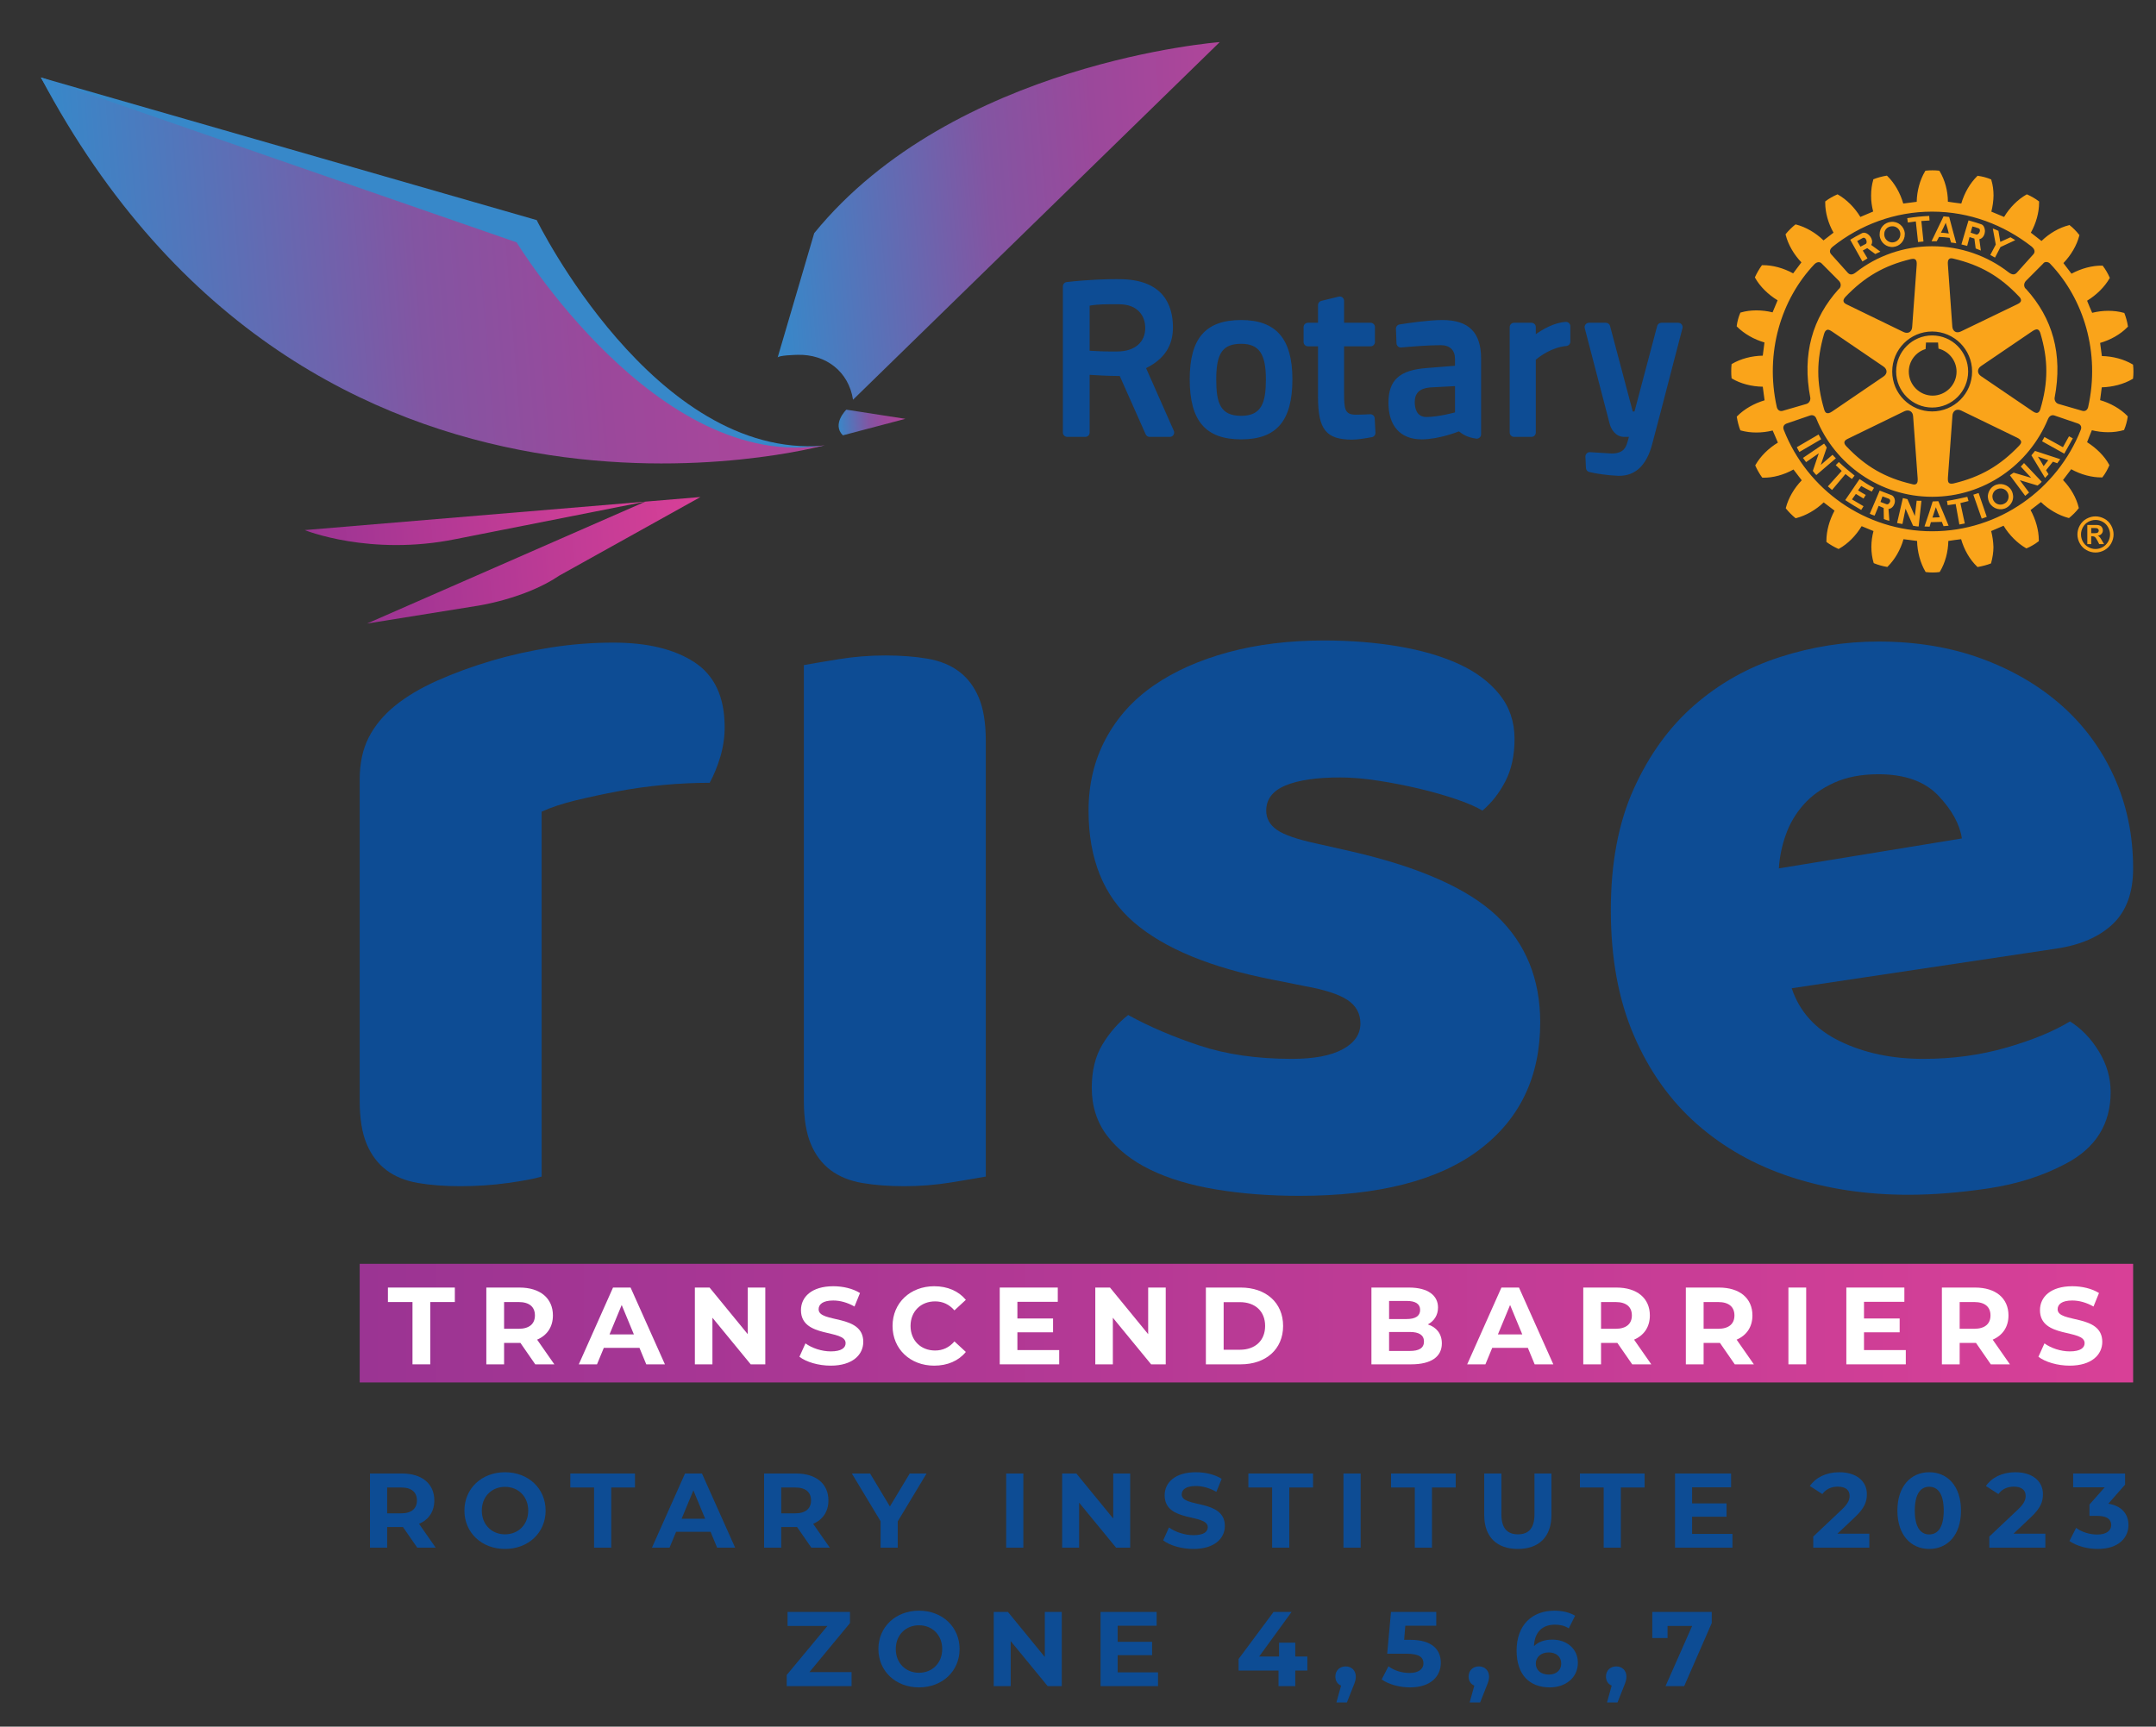 <?xml version="1.0" encoding="iso-8859-1"?>
<!-- Generator: Adobe Illustrator 19.0.0, SVG Export Plug-In . SVG Version: 6.00 Build 0)  -->
<svg version="1.1" id="Layer_1" xmlns="http://www.w3.org/2000/svg" xmlns:xlink="http://www.w3.org/1999/xlink" x="0px" y="0px"
	 viewBox="0 0 580.471 464.977" style="enable-background:new 0 0 580.471 464.977;" xml:space="preserve">
<rect x="0" y="0" width="580.471" height="464.977" fill="#333333" stroke="none"/>
<g>
	<defs>
		<rect id="SVGID_1_" x="-88.606" y="-165.102" width="800" height="800"/>
	</defs>
	<clipPath id="SVGID_2_">
		<use xlink:href="#SVGID_1_"  style="overflow:visible;"/>
	</clipPath>
	<path style="clip-path:url(#SVGID_2_);fill:#0D4C94;" d="M145.83,316.845c-1.923,0.576-4.949,1.153-9.078,1.729
		c-4.132,0.576-8.406,0.864-12.822,0.864c-4.228,0-8.024-0.288-11.383-0.864c-3.363-0.576-6.195-1.729-8.5-3.458
		c-2.305-1.729-4.084-4.079-5.331-7.06c-1.252-2.976-1.873-6.866-1.873-11.67v-86.448c0-4.417,0.815-8.213,2.449-11.382
		c1.63-3.169,3.985-6.002,7.06-8.501c3.071-2.494,6.867-4.754,11.382-6.771c4.512-2.017,9.365-3.791,14.553-5.331
		c5.186-1.536,10.562-2.738,16.136-3.602c5.57-0.865,11.14-1.297,16.714-1.297c9.22,0,16.519,1.778,21.9,5.331
		c5.376,3.557,8.068,9.365,8.068,17.434c0,2.692-0.387,5.331-1.153,7.924c-0.77,2.594-1.729,4.948-2.882,7.06
		c-4.033,0-8.167,0.193-12.39,0.576c-4.228,0.387-8.357,0.964-12.391,1.729c-4.034,0.77-7.83,1.585-11.382,2.449
		c-3.557,0.865-6.583,1.873-9.077,3.026V316.845z"/>
	<path style="clip-path:url(#SVGID_2_);fill:#0D4C94;" d="M265.413,316.845c-2.116,0.382-5.236,0.909-9.365,1.585
		c-4.133,0.671-8.311,1.008-12.535,1.008c-4.228,0-8.023-0.288-11.382-0.864c-3.363-0.576-6.195-1.729-8.501-3.458
		c-2.305-1.729-4.083-4.079-5.331-7.06c-1.252-2.976-1.873-6.866-1.873-11.67V179.105c2.112-0.383,5.233-0.909,9.365-1.585
		c4.129-0.67,8.307-1.008,12.535-1.008c4.223,0,8.019,0.288,11.382,0.864c3.359,0.577,6.196,1.729,8.501,3.459
		c2.306,1.728,4.08,4.083,5.331,7.059c1.247,2.981,1.873,6.871,1.873,11.671V316.845z"/>
	<path style="clip-path:url(#SVGID_2_);fill:#0D4C94;" d="M414.679,275.351c0,14.601-5.475,26.034-16.425,34.291
		c-10.95,8.258-27.087,12.391-48.41,12.391c-8.069,0-15.561-0.577-22.477-1.729c-6.915-1.153-12.823-2.931-17.721-5.331
		c-4.899-2.4-8.744-5.426-11.527-9.077c-2.786-3.647-4.178-7.969-4.178-12.967c0-4.61,0.96-8.501,2.881-11.67
		c1.919-3.17,4.224-5.809,6.917-7.925c5.569,3.075,11.958,5.813,19.162,8.212c7.204,2.405,15.511,3.603,24.926,3.603
		c5.952,0,10.517-0.865,13.687-2.594c3.17-1.729,4.755-4.034,4.755-6.916c0-2.687-1.153-4.799-3.458-6.339
		c-2.305-1.535-6.151-2.782-11.526-3.746l-8.645-1.729c-16.713-3.265-29.154-8.402-37.316-15.416
		c-8.168-7.011-12.247-17.047-12.247-30.113c0-7.105,1.535-13.543,4.61-19.307c3.071-5.763,7.393-10.562,12.967-14.408
		c5.57-3.84,12.247-6.817,20.028-8.933c7.78-2.111,16.375-3.169,25.79-3.169c7.104,0,13.782,0.531,20.027,1.585
		c6.239,1.058,11.67,2.642,16.28,4.754c4.611,2.117,8.258,4.854,10.95,8.213c2.688,3.363,4.035,7.348,4.035,11.958
		c0,4.421-0.82,8.212-2.45,11.382c-1.635,3.17-3.701,5.813-6.195,7.925c-1.54-0.959-3.846-1.967-6.916-3.026
		c-3.075-1.053-6.438-2.017-10.086-2.881c-3.651-0.865-7.348-1.585-11.093-2.161c-3.747-0.577-7.159-0.865-10.23-0.865
		c-6.34,0-11.239,0.72-14.697,2.161c-3.457,1.441-5.186,3.701-5.186,6.772c0,2.116,0.959,3.845,2.881,5.187
		c1.918,1.346,5.57,2.593,10.95,3.746l8.933,2.017c18.442,4.228,31.554,10.04,39.334,17.433
		C410.789,254.077,414.679,263.636,414.679,275.351"/>
	<path style="clip-path:url(#SVGID_2_);fill:#0D4C94;" d="M513.798,321.744c-11.336,0-21.854-1.585-31.552-4.754
		c-9.703-3.17-18.155-7.924-25.358-14.264c-7.205-6.339-12.873-14.308-17.002-23.917c-4.133-9.604-6.195-20.842-6.195-33.715
		c0-12.678,2.062-23.579,6.195-32.705c4.129-9.122,9.555-16.614,16.282-22.477c6.722-5.858,14.407-10.18,23.052-12.967
		c8.645-2.783,17.479-4.179,26.51-4.179c10.18,0,19.451,1.54,27.808,4.611c8.356,3.075,15.56,7.303,21.611,12.679
		c6.052,5.381,10.756,11.815,14.12,19.307c3.359,7.492,5.043,15.66,5.043,24.493c0,6.534-1.828,11.527-5.475,14.985
		c-3.652,3.458-8.744,5.668-15.272,6.628L482.39,266.13c2.111,6.339,6.434,11.094,12.966,14.264
		c6.529,3.17,14.021,4.755,22.477,4.755c7.875,0,15.317-1.009,22.332-3.026c7.01-2.017,12.724-4.368,17.146-7.06
		c3.07,1.922,5.663,4.611,7.78,8.068c2.111,3.458,3.17,7.11,3.17,10.95c0,8.645-4.035,15.084-12.103,19.307
		c-6.151,3.269-13.066,5.475-20.747,6.628C527.725,321.169,520.521,321.744,513.798,321.744 M505.73,208.498
		c-4.61,0-8.599,0.771-11.958,2.306c-3.364,1.539-6.101,3.507-8.213,5.907c-2.116,2.404-3.7,5.092-4.754,8.068
		c-1.058,2.981-1.684,6.007-1.874,9.077l49.276-8.068c-0.577-3.841-2.693-7.681-6.339-11.527
		C518.215,210.421,512.835,208.498,505.73,208.498"/>
</g>
<g>
	<defs>
		<path id="SVGID_3_" d="M221.72,120.022c-45.584,3.733-77.219-60.749-77.219-60.749L11.004,20.862
			C83.851,146.015,221.72,120.022,221.72,120.022"/>
	</defs>
	<clipPath id="SVGID_4_">
		<use xlink:href="#SVGID_3_"  style="overflow:visible;"/>
	</clipPath>
	
		<linearGradient id="SVGID_5_" gradientUnits="userSpaceOnUse" x1="-88.606" y1="634.878" x2="-87.606" y2="634.878" gradientTransform="matrix(542.592 -251.086 -251.086 -542.592 207502.422 322361.531)">
		<stop  offset="0" style="stop-color:#3788C9"/>
		<stop  offset="0.825" style="stop-color:#3788C9"/>
		<stop  offset="1" style="stop-color:#B0459A"/>
	</linearGradient>
	<polygon style="clip-path:url(#SVGID_4_);fill:url(#SVGID_5_);" points="-36.696,42.935 184.555,-59.45 269.42,123.941 
		48.169,226.327 	"/>
</g>
<g>
	<defs>
		<path id="SVGID_6_" d="M222.114,119.886c-45.068,7.698-83.018-54.62-83.018-54.62L11.004,20.862
			C83.824,158.228,222.114,119.886,222.114,119.886"/>
	</defs>
	<clipPath id="SVGID_7_">
		<use xlink:href="#SVGID_6_"  style="overflow:visible;"/>
	</clipPath>
	
		<linearGradient id="SVGID_8_" gradientUnits="userSpaceOnUse" x1="-88.606" y1="634.808" x2="-87.606" y2="634.808" gradientTransform="matrix(201.43 -16.831 -16.831 -201.43 28549.873 126476.016)">
		<stop  offset="0" style="stop-color:#3788C9"/>
		<stop  offset="0.477" style="stop-color:#8355A2"/>
		<stop  offset="0.714" style="stop-color:#9B489B"/>
		<stop  offset="1" style="stop-color:#B0459A"/>
	</linearGradient>
	<polygon style="clip-path:url(#SVGID_7_);fill:url(#SVGID_8_);" points="-0.394,21.814 220.65,3.344 233.512,157.275 
		12.468,175.745 	"/>
</g>
<g>
	<defs>
		<path id="SVGID_9_" d="M219.216,62.786c0,0-9.846,33.496-9.855,33.521c0.186-0.63,4.837-0.74,5.356-0.754
			c7.649-0.21,13.785,4.502,14.948,12.089l98.732-96.304C328.397,11.338,256.736,16.711,219.216,62.786"/>
	</defs>
	<clipPath id="SVGID_10_">
		<use xlink:href="#SVGID_9_"  style="overflow:visible;"/>
	</clipPath>
	
		<linearGradient id="SVGID_11_" gradientUnits="userSpaceOnUse" x1="-88.606" y1="634.905" x2="-87.606" y2="634.905" gradientTransform="matrix(125.261 -10.466 -10.466 -125.261 17950.801 78665.812)">
		<stop  offset="0" style="stop-color:#3788C9"/>
		<stop  offset="0.477" style="stop-color:#8355A2"/>
		<stop  offset="0.714" style="stop-color:#9B489B"/>
		<stop  offset="1" style="stop-color:#B0459A"/>
	</linearGradient>
	<polygon style="clip-path:url(#SVGID_10_);fill:url(#SVGID_11_);" points="201.37,12.006 327.572,1.46 336.388,106.974 
		210.186,117.519 	"/>
</g>
<g>
	<defs>
		<path id="SVGID_12_" d="M82.047,142.749c0,0,17.549,7.136,40.687,2.42l51.028-10.083L82.047,142.749z"/>
	</defs>
	<clipPath id="SVGID_13_">
		<use xlink:href="#SVGID_12_"  style="overflow:visible;"/>
	</clipPath>
	
		<linearGradient id="SVGID_14_" gradientUnits="userSpaceOnUse" x1="-88.606" y1="634.894" x2="-87.606" y2="634.894" gradientTransform="matrix(91.715 -7.664 -7.664 -91.715 13074.416 57696.773)">
		<stop  offset="0" style="stop-color:#9B3493"/>
		<stop  offset="1" style="stop-color:#D84097"/>
	</linearGradient>
	<polygon style="clip-path:url(#SVGID_13_);fill:url(#SVGID_14_);" points="80.819,135.188 173.126,127.475 174.99,149.782 
		82.683,157.495 	"/>
</g>
<g>
	<defs>
		<path id="SVGID_15_" d="M173.762,135.086l-74.937,32.829l29.462-4.738c0,0,13.003-1.846,22.341-8.193l37.96-21.138
			L173.762,135.086z"/>
	</defs>
	<clipPath id="SVGID_16_">
		<use xlink:href="#SVGID_15_"  style="overflow:visible;"/>
	</clipPath>
	
		<linearGradient id="SVGID_17_" gradientUnits="userSpaceOnUse" x1="-88.606" y1="634.898" x2="-87.606" y2="634.898" gradientTransform="matrix(91.967 -7.685 -7.685 -91.967 13125.423 57863.258)">
		<stop  offset="0" style="stop-color:#9B3493"/>
		<stop  offset="1" style="stop-color:#D84097"/>
	</linearGradient>
	<polygon style="clip-path:url(#SVGID_16_);fill:url(#SVGID_17_);" points="95.998,134.082 187.966,126.397 191.415,167.679 
		99.447,175.363 	"/>
</g>
<g>
	<defs>
		<path id="SVGID_18_" d="M226.925,117.233l16.834-4.443l-15.894-2.468C227.865,110.322,223.887,114.198,226.925,117.233"/>
	</defs>
	<clipPath id="SVGID_19_">
		<use xlink:href="#SVGID_18_"  style="overflow:visible;"/>
	</clipPath>
	
		<linearGradient id="SVGID_20_" gradientUnits="userSpaceOnUse" x1="-88.606" y1="634.868" x2="-87.606" y2="634.868" gradientTransform="matrix(18.018 -1.506 -1.506 -18.018 2778.025 11419.854)">
		<stop  offset="0" style="stop-color:#3788C9"/>
		<stop  offset="0.477" style="stop-color:#8355A2"/>
		<stop  offset="0.714" style="stop-color:#9B489B"/>
		<stop  offset="1" style="stop-color:#B0459A"/>
	</linearGradient>
	<polygon style="clip-path:url(#SVGID_19_);fill:url(#SVGID_20_);" points="223.314,110.37 243.621,108.673 244.332,117.185 
		224.025,118.882 	"/>
</g>
<g>
	<defs>
		<rect id="SVGID_21_" x="96.843" y="340.341" width="477.469" height="31.956"/>
	</defs>
	<clipPath id="SVGID_22_">
		<use xlink:href="#SVGID_21_"  style="overflow:visible;"/>
	</clipPath>
	
		<linearGradient id="SVGID_23_" gradientUnits="userSpaceOnUse" x1="-88.606" y1="634.898" x2="-87.606" y2="634.898" gradientTransform="matrix(477.469 0 0 -477.469 42403.453 303500.406)">
		<stop  offset="0" style="stop-color:#9B3493"/>
		<stop  offset="1" style="stop-color:#D84097"/>
	</linearGradient>
	<rect x="96.843" y="340.341" style="clip-path:url(#SVGID_22_);fill:url(#SVGID_23_);" width="477.469" height="31.956"/>
</g>
<polygon style="fill:#FFFFFF;" points="111.057,350.632 104.441,350.632 104.441,346.733 122.459,346.733 122.459,350.632 
	115.843,350.632 115.843,367.409 111.057,367.409 "/>
<path style="fill:#FFFFFF;" d="M144.109,367.409l-3.988-5.76h-0.236h-4.165v5.76h-4.785v-20.676h8.95
	c5.523,0,8.979,2.865,8.979,7.503c0,3.101-1.566,5.375-4.254,6.527l4.638,6.646H144.109z M139.619,350.632h-3.899v7.207h3.899
	c2.924,0,4.401-1.359,4.401-3.603C144.02,351.961,142.543,350.632,139.619,350.632"/>
<path style="fill:#FFFFFF;" d="M172.168,362.978h-9.6l-1.831,4.431h-4.903l9.215-20.677h4.726l9.245,20.677h-5.021L172.168,362.978z
	 M170.661,359.345l-3.278-7.916l-3.279,7.916H170.661z"/>
<polygon style="fill:#FFFFFF;" points="206.046,346.732 206.046,367.409 202.118,367.409 191.809,354.855 191.809,367.409 
	187.083,367.409 187.083,346.732 191.041,346.732 201.32,359.286 201.32,346.732 "/>
<path style="fill:#FFFFFF;" d="M215.232,365.371l1.625-3.604c1.742,1.27,4.341,2.156,6.822,2.156c2.836,0,3.988-0.945,3.988-2.215
	c0-3.869-12.021-1.211-12.021-8.891c0-3.515,2.835-6.439,8.713-6.439c2.599,0,5.258,0.62,7.178,1.832l-1.477,3.633
	c-1.92-1.093-3.899-1.625-5.73-1.625c-2.836,0-3.929,1.063-3.929,2.363c0,3.81,12.022,1.182,12.022,8.773
	c0,3.456-2.865,6.409-8.773,6.409C220.371,367.763,217.063,366.789,215.232,365.371"/>
<path style="fill:#FFFFFF;" d="M240.308,357.071c0-6.232,4.785-10.693,11.224-10.693c3.574,0,6.558,1.3,8.507,3.663l-3.072,2.836
	c-1.388-1.596-3.131-2.422-5.198-2.422c-3.87,0-6.617,2.717-6.617,6.616c0,3.899,2.747,6.616,6.617,6.616
	c2.067,0,3.81-0.827,5.198-2.451l3.072,2.835c-1.949,2.393-4.933,3.692-8.537,3.692
	C245.093,367.763,240.308,363.303,240.308,357.071"/>
<polygon style="fill:#FFFFFF;" points="285.174,363.569 285.174,367.409 269.165,367.409 269.165,346.732 284.79,346.732 
	284.79,350.573 273.92,350.573 273.92,355.062 283.52,355.062 283.52,358.784 273.92,358.784 273.92,363.569 "/>
<polygon style="fill:#FFFFFF;" points="313.855,346.732 313.855,367.409 309.927,367.409 299.618,354.855 299.618,367.409 
	294.892,367.409 294.892,346.732 298.85,346.732 309.129,359.286 309.129,346.732 "/>
<path style="fill:#FFFFFF;" d="M324.665,346.732h9.393c6.764,0,11.401,4.076,11.401,10.338c0,6.262-4.637,10.338-11.401,10.338
	h-9.393V346.732z M333.821,363.48c4.106,0,6.794-2.452,6.794-6.41c0-3.958-2.688-6.409-6.794-6.409h-4.371v12.819H333.821z"/>
<path style="fill:#FFFFFF;" d="M388.197,361.767c0,3.574-2.835,5.642-8.27,5.642h-10.692v-20.677h10.102
	c5.168,0,7.827,2.157,7.827,5.376c0,2.068-1.063,3.663-2.747,4.549C386.721,357.395,388.197,359.168,388.197,361.767
	 M373.99,350.336v4.874h4.755c2.334,0,3.604-0.827,3.604-2.452s-1.27-2.422-3.604-2.422H373.99z M383.383,361.265
	c0-1.743-1.329-2.57-3.81-2.57h-5.583v5.11h5.583C382.054,363.805,383.383,363.037,383.383,361.265"/>
<path style="fill:#FFFFFF;" d="M411.354,362.978h-9.599l-1.831,4.431h-4.903l9.215-20.677h4.726l9.245,20.677h-5.021
	L411.354,362.978z M409.848,359.345l-3.278-7.916l-3.279,7.916H409.848z"/>
<path style="fill:#FFFFFF;" d="M439.445,367.409l-3.988-5.76h-0.236h-4.165v5.76h-4.785v-20.676h8.95
	c5.523,0,8.979,2.865,8.979,7.503c0,3.101-1.566,5.375-4.254,6.527l4.638,6.646H439.445z M434.955,350.632h-3.899v7.207h3.899
	c2.924,0,4.401-1.359,4.401-3.603C439.356,351.961,437.879,350.632,434.955,350.632"/>
<path style="fill:#FFFFFF;" d="M467.061,367.409l-3.988-5.76h-0.236h-4.165v5.76h-4.785v-20.676h8.95
	c5.523,0,8.979,2.865,8.979,7.503c0,3.101-1.566,5.375-4.254,6.527l4.638,6.646H467.061z M462.571,350.632h-3.899v7.207h3.899
	c2.924,0,4.401-1.359,4.401-3.603C466.972,351.961,465.495,350.632,462.571,350.632"/>
<rect x="481.503" y="346.732" style="fill:#FFFFFF;" width="4.785" height="20.677"/>
<polygon style="fill:#FFFFFF;" points="513.108,363.569 513.108,367.409 497.099,367.409 497.099,346.732 512.724,346.732 
	512.724,350.573 501.854,350.573 501.854,355.062 511.454,355.062 511.454,358.784 501.854,358.784 501.854,363.569 "/>
<path style="fill:#FFFFFF;" d="M535.999,367.409l-3.988-5.76h-0.236h-4.165v5.76h-4.785v-20.676h8.95
	c5.523,0,8.979,2.865,8.979,7.503c0,3.101-1.566,5.375-4.254,6.527l4.638,6.646H535.999z M531.509,350.632h-3.899v7.207h3.899
	c2.924,0,4.401-1.359,4.401-3.603C535.91,351.961,534.433,350.632,531.509,350.632"/>
<path style="fill:#FFFFFF;" d="M548.816,365.371l1.625-3.604c1.742,1.27,4.341,2.156,6.822,2.156c2.836,0,3.988-0.945,3.988-2.215
	c0-3.869-12.021-1.211-12.021-8.891c0-3.515,2.835-6.439,8.713-6.439c2.599,0,5.258,0.62,7.178,1.832l-1.477,3.633
	c-1.92-1.093-3.899-1.625-5.73-1.625c-2.836,0-3.929,1.063-3.929,2.363c0,3.81,12.022,1.182,12.022,8.773
	c0,3.456-2.865,6.409-8.773,6.409C553.955,367.763,550.647,366.789,548.816,365.371"/>
<path style="fill:#0D4C94;" d="M370.118,112.659l0.2,3.862c0.03,0.576-0.376,1.094-0.946,1.203
	c-1.632,0.301-3.878,0.668-5.283,0.668c-7.08,0-9.236-2.71-9.236-11.579v-13.55h-2.714c-0.646,0-1.17-0.524-1.17-1.17v-4.008
	c0-0.646,0.524-1.163,1.17-1.163h2.714v-4.765c0-0.541,0.365-1.011,0.886-1.136l4.69-1.143c0.347-0.082,0.712-0.006,0.994,0.214
	c0.282,0.225,0.452,0.559,0.452,0.919v5.911h7.143c0.648,0,1.165,0.517,1.165,1.163v4.008c0,0.646-0.517,1.17-1.165,1.17h-7.143
	v12.563c0,4.346,0.152,5.852,3.201,5.852c1.123,0,2.88-0.08,3.826-0.125C369.531,111.538,370.091,112.011,370.118,112.659
	 M347.961,102.133c0,11.193-4.254,16.187-13.791,16.187c-9.583,0-13.858-4.994-13.858-16.187c0-11.031,4.275-15.95,13.858-15.95
	C343.577,86.183,347.961,91.247,347.961,102.133 M340.822,102.133c0-6.874-1.868-9.546-6.652-9.546
	c-4.958,0-6.715,2.496-6.715,9.546c0,6.39,1.068,9.847,6.715,9.847C339.729,111.98,340.822,108.37,340.822,102.133 M452.772,87.374
	c-0.216-0.286-0.557-0.452-0.922-0.452h-4.553c-0.529,0-0.987,0.355-1.128,0.865l-6.106,23.026h-0.469l-6.111-23.026
	c-0.136-0.51-0.599-0.865-1.129-0.865h-4.547c-0.364,0-0.705,0.166-0.928,0.452c-0.219,0.288-0.296,0.658-0.206,1.003l6.725,25.821
	c0.335,1.282,1.519,3.451,3.863,3.451h1.303c-0.111,0.431-0.233,0.893-0.362,1.29l-0.061,0.195c-0.364,1.19-0.912,2.991-4.235,2.991
	l-5.819-0.357c-0.328-0.026-0.65,0.093-0.879,0.328c-0.241,0.236-0.374,0.556-0.356,0.887l0.143,3.048
	c0.023,0.513,0.383,0.949,0.889,1.075c1.715,0.425,4.987,0.92,7.679,1.023c0.13,0.008,0.247,0.008,0.37,0.008
	c4.39,0,7.366-2.841,8.867-8.43c1.745-6.546,3.925-14.969,5.516-21.119c0.721-2.768,1.34-5.155,1.788-6.853l0.875-3.35
	C453.072,88.032,452.989,87.662,452.772,87.374 M316.033,116.011c0.157,0.36,0.122,0.774-0.088,1.108
	c-0.219,0.333-0.583,0.53-0.981,0.53h-5.447c-0.46,0-0.883-0.273-1.064-0.695l-6.975-15.695c-3.47-0.024-6.482-0.209-8.108-0.324
	v15.548c0,0.646-0.518,1.166-1.164,1.166h-4.87c-0.648,0-1.171-0.52-1.171-1.166V77.111c0-0.595,0.447-1.093,1.04-1.159
	c6.249-0.706,11.248-0.779,13.103-0.779c0.64,0,0.982,0.004,0.982,0.004c11.987,0,14.507,7.081,14.507,13.012
	c0,4.955-2.367,8.535-7.232,10.948L316.033,116.011z M301.265,81.935h-2.567c-2.867,0-4.501,0.214-5.328,0.381v12.138
	c1.37,0.096,4.006,0.236,7.555,0.197c4.577-0.047,7.416-2.478,7.416-6.335C308.341,85.231,306.484,81.935,301.265,81.935
	 M398.763,96.586v20.376c0,0.339-0.148,0.661-0.399,0.88c-0.26,0.223-0.6,0.323-0.929,0.276c-2.385-0.335-3.519-1.081-4.648-1.947
	c-0.047,0.019-5.323,2.149-10.036,2.149c-5.676,0-8.931-3.582-8.931-9.843c0-6.114,2.979-8.82,10.289-9.365l7.632-0.614v-1.852
	c0-2.344-1.392-3.693-3.819-3.693c-3.343,0-8.114,0.393-10.659,0.62c-0.317,0.034-0.64-0.068-0.881-0.281
	c-0.235-0.205-0.382-0.512-0.394-0.827l-0.152-3.897c-0.024-0.593,0.399-1.109,0.981-1.197c2.274-0.363,7.938-1.188,11.475-1.188
	C395.437,86.183,398.763,89.491,398.763,96.586 M384.966,104.34c-2.755,0.26-4.065,1.519-4.065,3.946c0,1.491,0.411,4.01,3.143,4.01
	c3.243,0,7.651-1.225,7.697-1.238v-7.078L384.966,104.34z M421.548,86.688c-3.101,0.185-6.154,1.957-8.056,3.307v-1.91
	c0-0.646-0.523-1.163-1.169-1.163h-4.687c-0.646,0-1.17,0.517-1.17,1.163v28.398c0,0.646,0.524,1.166,1.17,1.166h4.687
	c0.646,0,1.169-0.52,1.169-1.166V96.855c1.059-0.881,4.332-3.338,8.233-3.682c0.6-0.052,1.064-0.556,1.064-1.162V87.85
	c0-0.323-0.129-0.627-0.37-0.845C422.189,86.779,421.867,86.659,421.548,86.688"/>
<path style="fill:#FAA41A;" d="M496.863,127.663l-3.611,4.285l-1.125-0.976l3.734-4.16c-0.591-0.548-1.043-1.041-1.616-1.551
	l0.831-0.834c1.422,1.344,2.674,2.385,4.243,3.649l-0.72,0.919C498.028,128.547,497.439,128.117,496.863,127.663 M489.625,117.006
	l-5.858,3.421c0.21,0.41,0.436,0.891,0.693,1.287l5.87-3.43C490.044,117.767,489.882,117.49,489.625,117.006 M493.384,122.469
	l-3.173,2.742l1.618-4.7c-0.287-0.403-0.419-0.684-0.719-1.054l-5.688,3.859c0.255,0.382,0.566,0.735,0.836,1.13l3.42-2.37
	l-1.604,4.736c0.278,0.313,0.558,0.792,0.95,1.111l5.262-4.513C493.995,123.099,493.643,122.821,493.384,122.469 M501.105,130.874
	c0.924,0.502,1.827,1.027,2.838,1.506l0.607-1.004c-1.4-0.722-2.713-1.549-3.89-2.366l-3.862,5.667
	c1.465,0.97,2.803,1.779,4.307,2.647l0.623-1l-3.114-1.835l1.051-1.478l2.063,1.24l0.601-0.964
	c-0.663-0.364-1.353-0.784-2.076-1.226L501.105,130.874z M520.201,109.749c-5.335,0-9.693-4.378-9.693-9.701
	c0-5.362,4.358-9.717,9.693-9.717c5.371,0,9.69,4.355,9.69,9.717C529.891,105.395,525.55,109.749,520.201,109.749 M520.322,106.541
	c3.54,0,6.451-2.909,6.451-6.453c0-2.943-2.047-5.504-4.866-6.208c-0.035-0.289-0.113-1.635-0.113-1.635h-3.254
	c0,0-0.075,1.462-0.101,1.752c-2.702,0.82-4.523,3.283-4.523,6.091C513.916,103.632,516.824,106.541,520.322,106.541 M506.07,63.408
	v-0.319c-0.035-1.755,1.31-3.201,3.079-3.342c1.869-0.182,3.528,1.192,3.686,3.07v0.272c0,1.753-1.324,3.252-3.122,3.417
	C507.897,66.666,506.229,65.298,506.07,63.408 M507.313,63.287c0.091,1.208,1.162,2.089,2.324,1.99
	c1.147-0.118,2.003-1.034,2.003-2.188c0.041-0.057,0-0.123,0-0.199c-0.1-1.214-1.144-2.065-2.354-1.951
	c-1.151,0.085-2.016,0.996-1.973,2.15V63.287z M521.435,64.966c-0.57-0.006-0.833-0.006-1.391-0.006l1.691-3.508l1.534-3.187
	l1.521,0.157l0.8,3.03l1.104,4.072c-0.511-0.096-0.909-0.173-1.392-0.201l-0.394-1.276c-1.005-0.156-1.913-0.204-2.844-0.245
	L521.435,64.966z M522.564,62.656c0.74,0.035,1.427,0.117,2.121,0.216l-0.365-1.42l-0.458-1.462l-0.687,1.462L522.564,62.656z
	 M515.806,59.628l0.6,5.555l1.458-0.153l-0.571-5.513l2.206-0.136l-0.083-1.238c-2.464,0.142-3.479,0.241-5.917,0.605l0.163,1.176
	L515.806,59.628z M516.037,134.823l-0.495,4.145l-1.992-4.547c-0.467-0.091-0.758-0.211-1.228-0.286l-1.563,6.704
	c0.483,0.13,0.947,0.181,1.445,0.268l0.838-4.118l2.018,4.588c0.458,0.069,0.977,0.213,1.51,0.2l0.748-6.925
	C516.926,134.83,516.46,134.893,516.037,134.823 M555.415,120.427l-4.98-2.743l-0.637,1.148l5.976,3.335l2.303-4.127l-1.027-0.55
	L555.415,120.427z M547.906,121.43l6.781,2.227c-0.159,0.201-0.285,0.394-0.429,0.596c-0.118,0.153-0.259,0.307-0.353,0.506
	l-1.187-0.428l-1.851,2.312l0.676,1.06c-0.276,0.314-0.588,0.655-0.94,1.003l-2.685-4.453l-0.993-1.64L547.906,121.43z
	 M548.677,122.983l0.804,1.27l0.735,1.281l0.992-1.281l0.259-0.318L548.677,122.983z M541.553,132.045
	c0.289,0.508,0.43,1.096,0.454,1.696c0,0.469-0.1,0.949-0.294,1.386c-0.318,0.631-0.786,1.197-1.44,1.574
	c-1.592,0.93-3.652,0.375-4.618-1.263c-0.034-0.094-0.077-0.197-0.141-0.311c-0.194-0.437-0.288-0.917-0.329-1.386
	c0.041-1.206,0.628-2.319,1.71-2.945C538.512,129.88,540.599,130.427,541.553,132.045 M540.784,133.741
	c0-0.408-0.104-0.772-0.298-1.125c-0.565-1.052-1.905-1.391-2.949-0.792c-0.736,0.396-1.113,1.145-1.113,1.917
	c0.024,0.353,0.109,0.748,0.318,1.082c0.059,0.104,0.129,0.213,0.235,0.327c0.655,0.783,1.811,0.965,2.7,0.448
	c0.244-0.12,0.439-0.279,0.596-0.448C540.599,134.755,540.784,134.226,540.784,133.741 M544.057,125.64l2.821,3.041l-4.735-1.397
	c-0.394,0.3-0.658,0.404-1.006,0.708l4.12,5.538c0.351-0.273,0.716-0.607,1.045-0.887l-2.5-3.332l4.781,1.44
	c0.329-0.285,0.798-0.607,1.121-1.012l-4.77-5.043C544.68,124.972,544.386,125.335,544.057,125.64 M574.394,100.088
	c0,0.631-0.029,1.266-0.1,1.771l-0.018,0.137l-0.146,0.075c-2.302,1.37-5.277,2.15-8.26,2.233c-0.072,0.377-0.396,3.073-0.451,3.452
	c2.782,0.802,5.479,2.322,7.359,4.265l0.076,0.121v0.123c-0.146,1.061-0.522,2.484-0.94,3.408l-0.047,0.146l-0.135,0.022
	c-2.609,0.75-5.682,0.722-8.526,0.019c-0.135,0.352-1.186,2.857-1.292,3.221c2.491,1.575,4.695,3.74,5.934,6.051l0.065,0.129
	l-0.041,0.135c-0.388,0.92-1.117,2.251-1.769,3.05l-0.069,0.12h-0.164c-2.664,0.031-5.637-0.759-8.232-2.205
	c-0.237,0.31-1.97,2.6-2.205,2.909c2.045,2.106,3.596,4.777,4.224,7.411l0.042,0.136l-0.077,0.096
	c-0.593,0.806-1.686,1.874-2.478,2.515l-0.094,0.08l-0.195-0.038c-2.562-0.683-5.269-2.232-7.374-4.267
	c-0.312,0.235-2.461,1.914-2.78,2.152c1.375,2.519,2.211,5.417,2.211,8.037v0.364l-0.16,0.09c-0.792,0.639-2.109,1.401-3.05,1.786
	l-0.094,0.039l-0.155-0.051c-2.307-1.343-4.516-3.533-6.026-6.043c-0.364,0.16-2.979,1.279-3.336,1.436
	c0.357,1.399,0.568,2.862,0.61,4.307c0,1.461-0.253,2.921-0.61,4.24l-0.019,0.131l-0.141,0.076c-0.874,0.364-2.35,0.73-3.379,0.909
	l-0.158,0.022l-0.088-0.11c-1.986-1.889-3.507-4.576-4.306-7.383c-0.354,0.027-3.063,0.394-3.445,0.473
	c-0.047,2.944-0.855,5.929-2.256,8.242l-0.075,0.122l-0.16,0.021c-0.94,0.142-2.447,0.142-3.473,0l-0.126-0.021l-0.091-0.122
	c-1.356-2.313-2.168-5.298-2.233-8.242c-0.404-0.04-3.258-0.446-3.655-0.473c-0.78,2.79-2.315,5.462-4.248,7.373l-0.103,0.098
	l-0.16-0.023c-1.059-0.156-2.45-0.564-3.384-0.951l-0.112-0.054l-0.047-0.119c-0.395-1.315-0.598-2.79-0.598-4.251
	c0-1.432,0.203-2.866,0.567-4.265c-0.364-0.157-2.832-1.157-3.189-1.317c-1.526,2.553-3.731,4.771-6.058,6.065l-0.123,0.069
	l-0.148-0.04c-0.964-0.43-2.233-1.159-3.054-1.774l-0.1-0.1v-0.278c0-2.651,0.806-5.57,2.19-8.123
	c-0.306-0.238-2.609-1.987-2.925-2.224c-2.109,2.033-4.796,3.565-7.392,4.231l-0.133,0.041l-0.143-0.093
	c-0.793-0.64-1.814-1.671-2.456-2.481l-0.086-0.141l0.038-0.136c0.69-2.618,2.244-5.29,4.266-7.366
	c-0.233-0.314-1.975-2.572-2.221-2.911c-2.568,1.439-5.569,2.271-8.232,2.203h-0.142l-0.092-0.091
	c-0.623-0.824-1.368-2.14-1.769-3.073l-0.06-0.139l0.06-0.124c1.341-2.347,3.532-4.514,6.033-6.014
	c-0.161-0.385-1.228-2.907-1.408-3.262c-2.844,0.708-5.935,0.728-8.537,0l-0.126-0.04l-0.076-0.117
	c-0.351-0.877-0.738-2.354-0.896-3.392l-0.03-0.163l0.094-0.122c1.892-1.929,4.553-3.455,7.398-4.298
	c-0.031-0.398-0.449-3.266-0.491-3.662c-2.97-0.04-5.956-0.807-8.279-2.188l-0.117-0.076l-0.01-0.16
	c-0.065-0.482-0.084-1.112-0.084-1.75c0-0.624,0.019-1.235,0.084-1.756l0.01-0.16l0.117-0.064c2.323-1.369,5.309-2.162,8.279-2.206
	c0.062-0.392,0.415-3.18,0.46-3.556c-2.814-0.807-5.5-2.347-7.408-4.269l-0.079-0.094l0.026-0.15
	c0.124-1.071,0.528-2.504,0.926-3.394l0.044-0.129l0.139-0.039c2.57-0.758,5.676-0.736,8.532-0.036
	c0.159-0.347,1.2-2.861,1.357-3.239c-2.52-1.525-4.734-3.695-6.05-6.038l-0.066-0.149l0.066-0.14
	c0.414-0.94,1.157-2.215,1.742-3.014l0.095-0.12h0.161c2.695-0.038,5.667,0.785,8.232,2.206c0.239-0.287,1.988-2.653,2.226-2.967
	c-2.034-2.121-3.573-4.777-4.239-7.41l-0.029-0.113l0.056-0.116c0.652-0.817,1.731-1.876,2.52-2.499l0.127-0.079l0.119,0.024
	c2.648,0.678,5.319,2.253,7.399,4.276c0.302-0.241,2.385-1.846,2.694-2.08c-1.432-2.508-2.233-5.429-2.233-8.027v-0.39l0.132-0.092
	c0.78-0.61,2.101-1.368,3.044-1.751l0.1-0.063l0.157,0.068c2.319,1.313,4.502,3.508,6.027,6.021
	c0.366-0.137,3.073-1.313,3.445-1.461c-0.354-1.401-0.575-2.853-0.553-4.291c0-1.495,0.181-2.919,0.576-4.232l0.019-0.163
	l0.14-0.037c0.874-0.366,2.331-0.758,3.355-0.915l0.164-0.021l0.119,0.103c1.932,1.879,3.472,4.569,4.284,7.406
	c0.396-0.041,3.242-0.399,3.622-0.468c0.062-2.921,0.861-5.905,2.257-8.223l0.06-0.122l0.145-0.04c1.02-0.12,2.521-0.12,3.508,0
	l0.131,0.04l0.082,0.122c1.403,2.318,2.215,5.302,2.215,8.197c0.428,0.095,3.207,0.453,3.604,0.494
	c0.831-2.837,2.359-5.507,4.304-7.393l0.088-0.095l0.129,0.04c1.059,0.117,2.493,0.509,3.414,0.912l0.113,0.045l0.046,0.16
	c0.396,1.3,0.589,2.718,0.589,4.19c-0.025,1.453-0.237,2.916-0.589,4.32c0.352,0.144,3.055,1.275,3.431,1.432
	c1.498-2.513,3.655-4.692,5.999-6.021l0.135-0.068l0.141,0.063c0.929,0.394,2.229,1.141,3.028,1.769l0.119,0.074v0.364
	c0,2.663-0.826,5.573-2.218,8.053c0.299,0.234,2.532,1.98,2.867,2.237c2.104-2.043,4.777-3.606,7.411-4.253l0.118-0.065l0.116,0.123
	c0.793,0.589,1.862,1.701,2.468,2.498l0.111,0.118l-0.047,0.135c-0.67,2.634-2.256,5.307-4.277,7.398
	c0.235,0.322,1.915,2.535,2.174,2.855c2.62-1.409,5.582-2.216,8.267-2.168h0.123l0.088,0.119c0.653,0.834,1.399,2.126,1.763,3.013
	l0.088,0.171l-0.088,0.129c-1.334,2.325-3.525,4.478-6.04,6.013c0.153,0.381,1.175,2.905,1.37,3.258c2.819-0.71,5.922-0.726,8.489,0
	l0.153,0.031l0.059,0.147c0.358,0.894,0.775,2.343,0.912,3.41l0.022,0.131l-0.106,0.105c-1.886,1.954-4.571,3.483-7.394,4.281
	c0.055,0.389,0.408,3.144,0.474,3.536c2.972,0.063,5.935,0.858,8.237,2.222l0.146,0.087l0.018,0.139
	C574.365,98.829,574.394,99.438,574.394,100.088 M493.033,68.495l4.448,4.955c0.621,0.668,1.306,0.586,2.205-0.117
	c5.62-4.409,12.831-7.017,20.515-7.017c7.693,0,14.909,2.598,20.583,7.017c0.888,0.655,1.553,0.785,2.204,0.117l4.451-4.955
	c0.504-0.548,0.504-1.303-0.462-2.111c-7.46-5.809-16.669-9.394-26.793-9.394c-10.064,0-19.405,3.585-26.732,9.42
	C492.492,67.192,492.535,67.947,493.033,68.495 M493.334,89.332c-0.49-0.317-1.012-0.679-1.439-0.49
	c-0.348,0.105-0.603,0.47-0.785,1.062c-2.086,7.158-2.086,13.226,0,20.29c0.141,0.46,0.3,0.918,0.719,1.034
	c0.342,0.143,0.847,0,1.505-0.454l13.77-9.38c0.511-0.344,0.823-0.833,0.823-1.324c0-0.533-0.312-1.002-0.823-1.361L493.334,89.332z
	 M496.347,81.124c0.063,0.502,0.635,0.758,1.134,0.992l15.005,7.29c0.597,0.285,1.152,0.285,1.605,0.049
	c0.423-0.276,0.696-0.756,0.734-1.394l1.212-16.647c0.066-0.804-0.047-1.275-0.336-1.522c-0.318-0.273-0.788-0.196-1.239-0.113
	c-7.192,1.729-12.433,4.769-17.599,10.156C496.445,80.407,496.252,80.803,496.347,81.124 M496.565,119.187
	c0,0.285,0.193,0.64,0.556,1.018c5.168,5.435,10.4,8.46,17.586,10.146c0.46,0.14,0.911,0.209,1.23-0.041
	c0.325-0.242,0.417-0.742,0.363-1.528c0-0.025-1.222-16.681-1.222-16.681c-0.052-0.632-0.291-1.114-0.733-1.368
	c-0.448-0.263-1.007-0.263-1.606,0.01l-14.989,7.297c-0.523,0.244-1.09,0.518-1.168,1.009
	C496.582,119.081,496.565,119.144,496.565,119.187 M520.201,110.798c5.935,0,10.759-4.817,10.759-10.75
	c0-5.933-4.824-10.756-10.759-10.778c-5.931,0-10.751,4.845-10.751,10.778C509.45,105.981,514.27,110.798,520.201,110.798
	 M524.749,130.068c0.254,0.199,0.672,0.258,1.312,0.098c7.169-1.72,12.426-4.758,17.55-10.134c0.305-0.354,0.64-0.719,0.54-1.123
	c-0.094-0.387-0.423-0.738-1.122-1.068L528,110.548c-0.57-0.269-1.124-0.269-1.582-0.029c-0.441,0.279-0.711,0.752-0.752,1.411
	l-1.215,16.636C524.439,129.111,524.375,129.733,524.749,130.068 M547.16,110.677c0.446,0.29,0.963,0.641,1.433,0.478
	c0.319-0.097,0.594-0.447,0.77-1.077c2.104-7.132,2.104-13.223,0-20.27c-0.129-0.442-0.335-0.899-0.705-1.064
	c-0.375-0.135-0.846,0.02-1.52,0.477l-13.781,9.37c-0.533,0.358-0.805,0.847-0.805,1.353c0,0.502,0.272,0.991,0.805,1.344
	L547.16,110.677z M544.122,80.858c0.017-0.285-0.157-0.645-0.557-1.038c-5.119-5.415-10.377-8.444-17.588-10.159
	c-0.405-0.105-0.874-0.201-1.187,0.075c-0.323,0.259-0.415,0.758-0.351,1.506l1.189,16.683c0.038,0.632,0.323,1.133,0.744,1.387
	c0.463,0.262,1.017,0.214,1.591-0.063l15.025-7.251c0.482-0.234,1.03-0.489,1.134-1.002
	C544.122,80.963,544.139,80.922,544.122,80.858 M479.97,110.632l6.394-1.857c0.599-0.176,1.093-0.805,1.046-1.586
	c-2.296-11.911,0.621-21.566,7.602-29.306c0.706-0.502,0.781-1.537,0.107-2.243l-4.649-4.673c-0.451-0.517-1.272-0.517-1.977,0.202
	c-8.91,9.377-13.409,23.769-10.108,38.482C478.567,110.356,479.125,110.874,479.97,110.632 M559.464,114.054l-6.411-2.188
	c-0.335-0.125-1.21-0.125-1.669,1.003c-5.176,12.416-17.228,20.912-31.183,20.912c-13.972,0-26.245-8.692-31.2-21.106
	c-0.369-0.934-1.269-0.934-1.61-0.809l-6.375,2.188c-0.692,0.25-1.108,0.864-0.745,1.75c6.262,15.981,21.834,27.262,39.93,27.262
	c18.092,0,33.735-11.359,40.018-27.33C560.545,114.901,560.151,114.304,559.464,114.054 M552.054,71.105
	c-0.627-0.77-1.669-0.655-1.968-0.119l-4.633,4.654c-0.679,0.706-0.613,1.741,0.091,2.243c6.992,7.74,9.914,17.375,7.621,29.306
	c-0.052,0.781,0.44,1.41,1.051,1.586l6.405,1.857c0.854,0.242,1.399-0.276,1.581-1.006
	C565.498,94.938,560.985,80.498,552.054,71.105 M537.13,69.367l1.474-2.84l3.98-1.849c-0.419-0.301-0.871-0.511-1.291-0.787
	l-2.741,1.249l-0.506-2.976c-0.573-0.271-0.916-0.391-1.513-0.632l0.798,4.329l-1.476,2.806L537.13,69.367z M529.673,133.791
	c-1.984,0.435-3.512,0.796-5.48,1.102l0.182,1.143c0.728-0.115,1.394-0.201,2.162-0.298l0.993,5.507l1.462-0.276l-1.186-5.491
	c0.752-0.187,1.444-0.376,2.192-0.551L529.673,133.791z M510.171,134.755v0.372c-0.104,0.909-0.721,1.833-1.721,1.949l0.232,3.176
	c-0.464-0.106-0.989-0.26-1.484-0.47l-0.053-2.988l-1.342-0.575l-1.089,2.637c-0.44-0.145-0.88-0.286-1.31-0.498l1.379-3.208
	l0.165-0.395l1.122-2.647l3.057,1.179C509.807,133.53,510.12,134.135,510.171,134.755 M508.89,134.755
	c-0.041-0.191-0.117-0.344-0.352-0.451l-1.71-0.63l-0.386,1.081l-0.137,0.395l-0.012,0.025l1.559,0.583
	c0.427,0.19,0.84-0.191,0.989-0.608C508.89,135.036,508.935,134.893,508.89,134.755 M529.632,66.219
	c-0.546-0.159-0.95-0.226-1.551-0.398l1.107-3.777l0.81-2.693c1.168,0.291,2.278,0.67,3.389,1.031
	c0.628,0.193,0.965,0.905,1.029,1.662c0.042,1.029-0.47,2.147-1.508,2.38l0.404,3.045c-0.488-0.202-0.848-0.353-1.388-0.566
	l-0.353-2.66l-1.303-0.4L529.632,66.219z M530.568,62.656l1.526,0.492c0.417,0.12,0.97-0.534,0.97-1.104
	c0-0.271-0.094-0.512-0.459-0.592c-0.564-0.217-0.95-0.314-1.566-0.47l-0.314,1.062L530.568,62.656z M523.157,137.995l1.476,3.582
	c-0.483,0.02-0.933,0.069-1.364,0.119l-0.456-1.158l-2.952,0.082l-0.338,1.211c-0.472-0.041-0.912-0.054-1.381-0.054l1.274-3.782
	l0.906-2.868l0.044-0.091l1.506-0.068l0.076,0.182L523.157,137.995z M522.264,139.298l-0.529-1.303l-0.535-1.41l-0.464,1.41
	l-0.457,1.39L522.264,139.298z M531.289,133.215l2.258,6.446c0.439-0.153,0.911-0.286,1.356-0.48l-2.191-6.416
	C532.112,132.969,531.836,133.051,531.289,133.215 M498.523,65.238l-0.378-0.678c0.993-0.63,2.061-1.177,3.091-1.727
	c1.212-0.669,2.921,0.951,2.801,2.405c-0.022,0.257-0.094,0.489-0.245,0.725l2.478,1.803c-0.467,0.219-0.821,0.406-1.378,0.648
	l-2.171-1.586l-1.197,0.641l1.275,2.109c-0.494,0.314-0.794,0.509-1.371,0.846L498.523,65.238z M500.018,64.918l0.188,0.32
	l0.69,1.194l1.433-0.752c0.133-0.067,0.21-0.235,0.235-0.442c0.028-0.646-0.439-1.522-1.118-1.113
	C500.917,64.401,500.595,64.592,500.018,64.918"/>
<path style="fill:#FAA41A;" d="M563.029,143.592h0.423c0.607,0,0.985-0.025,1.131-0.067c0.148-0.042,0.264-0.124,0.349-0.244
	c0.077-0.118,0.126-0.253,0.126-0.392c0-0.15-0.049-0.277-0.126-0.382c-0.085-0.113-0.201-0.202-0.355-0.252
	c-0.149-0.048-0.527-0.07-1.125-0.07h-0.423V143.592z M561.978,146.53v-5.165h1.051c0.983,0,1.532,0.006,1.652,0.013
	c0.346,0.023,0.621,0.108,0.814,0.211c0.192,0.102,0.35,0.264,0.479,0.489c0.133,0.224,0.194,0.473,0.194,0.739
	c0,0.376-0.127,0.694-0.368,0.957c-0.243,0.269-0.587,0.426-1.023,0.49c0.159,0.057,0.279,0.126,0.362,0.196
	c0.086,0.074,0.196,0.206,0.35,0.404c0.035,0.044,0.165,0.253,0.383,0.62l0.61,1.046h-1.299l-0.432-0.842
	c-0.295-0.562-0.533-0.915-0.722-1.063c-0.185-0.144-0.435-0.217-0.731-0.217h-0.269v2.122H561.978z M564.187,140.017
	c-0.669,0-1.312,0.166-1.928,0.498c-0.614,0.332-1.098,0.816-1.45,1.445c-0.352,0.623-0.532,1.28-0.532,1.964
	c0,0.685,0.171,1.336,0.519,1.952c0.343,0.616,0.824,1.101,1.441,1.447c0.62,0.353,1.269,0.522,1.95,0.522
	c0.685,0,1.328-0.171,1.946-0.522c0.619-0.346,1.095-0.834,1.443-1.447c0.352-0.618,0.523-1.267,0.523-1.952
	c0-0.684-0.181-1.341-0.535-1.964c-0.353-0.629-0.834-1.113-1.448-1.445C565.501,140.183,564.854,140.017,564.187,140.017
	 M564.175,139.059c0.834,0,1.633,0.213,2.406,0.632c0.762,0.412,1.368,1.01,1.807,1.792c0.435,0.774,0.659,1.594,0.659,2.441
	c0,0.849-0.224,1.654-0.651,2.423c-0.428,0.765-1.03,1.372-1.793,1.797c-0.77,0.431-1.576,0.645-2.428,0.645
	c-0.84,0-1.65-0.211-2.419-0.645c-0.769-0.425-1.369-1.032-1.795-1.797c-0.428-0.769-0.647-1.574-0.647-2.423
	c0-0.847,0.219-1.671,0.655-2.441c0.441-0.785,1.041-1.375,1.809-1.792C562.542,139.276,563.347,139.059,564.175,139.059"/>
<path style="fill:#0D4C94;" d="M112.339,416.782l-3.852-5.564h-0.228h-4.024v5.564h-4.622v-19.974h8.646
	c5.336,0,8.674,2.768,8.674,7.247c0,2.997-1.512,5.194-4.109,6.307l4.48,6.42H112.339z M108.002,400.575h-3.767v6.962h3.767
	c2.825,0,4.251-1.313,4.251-3.482C112.253,401.859,110.827,400.575,108.002,400.575"/>
<path style="fill:#0D4C94;" d="M125.041,406.795c0-5.935,4.622-10.329,10.928-10.329c6.278,0,10.929,4.366,10.929,10.329
	c0,5.964-4.651,10.33-10.929,10.33C129.663,417.125,125.041,412.731,125.041,406.795 M142.218,406.795
	c0-3.795-2.682-6.392-6.249-6.392c-3.566,0-6.249,2.597-6.249,6.392c0,3.796,2.683,6.392,6.249,6.392
	C139.536,413.187,142.218,410.591,142.218,406.795"/>
<polygon style="fill:#0D4C94;" points="159.942,400.575 153.55,400.575 153.55,396.808 170.956,396.808 170.956,400.575 
	164.565,400.575 164.565,416.782 159.942,416.782 "/>
<path style="fill:#0D4C94;" d="M191.305,412.502h-9.273l-1.769,4.28h-4.737l8.903-19.974h4.565l8.931,19.974h-4.851L191.305,412.502
	z M189.85,408.992l-3.167-7.646l-3.167,7.646H189.85z"/>
<path style="fill:#0D4C94;" d="M218.444,416.782l-3.852-5.564h-0.228h-4.024v5.564h-4.622v-19.974h8.646
	c5.336,0,8.674,2.768,8.674,7.247c0,2.997-1.512,5.194-4.109,6.307l4.48,6.42H218.444z M214.107,400.575h-3.767v6.962h3.767
	c2.825,0,4.251-1.313,4.251-3.482C218.358,401.859,216.932,400.575,214.107,400.575"/>
<polygon style="fill:#0D4C94;" points="241.703,409.706 241.703,416.782 237.08,416.782 237.08,409.648 229.348,396.809 
	234.256,396.809 239.592,405.683 244.928,396.809 249.464,396.809 "/>
<rect x="270.899" y="396.809" style="fill:#0D4C94;" width="4.623" height="19.974"/>
<polygon style="fill:#0D4C94;" points="304.286,396.809 304.286,416.783 300.491,416.783 290.533,404.656 290.533,416.783 
	285.967,416.783 285.967,396.809 289.791,396.809 299.721,408.936 299.721,396.809 "/>
<path style="fill:#0D4C94;" d="M313.165,414.814l1.569-3.481c1.683,1.227,4.195,2.083,6.592,2.083c2.739,0,3.852-0.914,3.852-2.14
	c0-3.738-11.614-1.17-11.614-8.589c0-3.395,2.74-6.221,8.418-6.221c2.511,0,5.079,0.6,6.933,1.77l-1.426,3.51
	c-1.855-1.056-3.766-1.57-5.535-1.57c-2.74,0-3.795,1.028-3.795,2.283c0,3.68,11.613,1.141,11.613,8.474
	c0,3.339-2.768,6.193-8.475,6.193C318.13,417.126,314.934,416.183,313.165,414.814"/>
<polygon style="fill:#0D4C94;" points="342.501,400.575 336.109,400.575 336.109,396.808 353.515,396.808 353.515,400.575 
	347.123,400.575 347.123,416.782 342.501,416.782 "/>
<rect x="361.708" y="396.809" style="fill:#0D4C94;" width="4.623" height="19.974"/>
<polygon style="fill:#0D4C94;" points="380.913,400.575 374.521,400.575 374.521,396.808 391.927,396.808 391.927,400.575 
	385.535,400.575 385.535,416.782 380.913,416.782 "/>
<path style="fill:#0D4C94;" d="M399.606,407.994v-11.186h4.622v11.014c0,3.795,1.655,5.364,4.451,5.364
	c2.825,0,4.452-1.569,4.452-5.364v-11.014h4.566v11.186c0,5.878-3.367,9.131-9.046,9.131
	C402.973,417.125,399.606,413.872,399.606,407.994"/>
<polygon style="fill:#0D4C94;" points="431.769,400.575 425.377,400.575 425.377,396.808 442.783,396.808 442.783,400.575 
	436.391,400.575 436.391,416.782 431.769,416.782 "/>
<polygon style="fill:#0D4C94;" points="466.441,413.073 466.441,416.782 450.975,416.782 450.975,396.808 466.07,396.808 
	466.07,400.517 455.569,400.517 455.569,404.855 464.842,404.855 464.842,408.45 455.569,408.45 455.569,413.073 "/>
<path style="fill:#0D4C94;" d="M503.284,413.016v3.767h-15.095v-2.996l7.704-7.277c1.77-1.683,2.083-2.711,2.083-3.681
	c0-1.569-1.084-2.482-3.195-2.482c-1.712,0-3.168,0.656-4.138,1.997l-3.367-2.168c1.541-2.255,4.337-3.71,7.933-3.71
	c4.451,0,7.419,2.283,7.419,5.907c0,1.94-0.542,3.709-3.339,6.306l-4.594,4.337H503.284z"/>
<path style="fill:#0D4C94;" d="M510.848,406.795c0-6.591,3.653-10.329,8.56-10.329c4.936,0,8.56,3.738,8.56,10.329
	c0,6.592-3.624,10.33-8.56,10.33C514.501,417.125,510.848,413.387,510.848,406.795 M523.317,406.795c0-4.536-1.598-6.42-3.909-6.42
	c-2.282,0-3.881,1.884-3.881,6.42c0,4.537,1.599,6.421,3.881,6.421C521.719,413.216,523.317,411.332,523.317,406.795"/>
<path style="fill:#0D4C94;" d="M550.686,413.016v3.767h-15.095v-2.996l7.704-7.277c1.77-1.683,2.083-2.711,2.083-3.681
	c0-1.569-1.084-2.482-3.195-2.482c-1.712,0-3.168,0.656-4.138,1.997l-3.367-2.168c1.541-2.255,4.337-3.71,7.933-3.71
	c4.451,0,7.419,2.283,7.419,5.907c0,1.94-0.542,3.709-3.339,6.306l-4.594,4.337H550.686z"/>
<path style="fill:#0D4C94;" d="M573.06,410.676c0,3.367-2.597,6.449-8.275,6.449c-2.796,0-5.678-0.77-7.619-2.14l1.798-3.538
	c1.512,1.141,3.623,1.797,5.706,1.797c2.312,0,3.739-0.941,3.739-2.568c0-1.512-1.114-2.454-3.739-2.454h-2.111v-3.053l4.109-4.651
	h-8.504v-3.709h13.983v2.996l-4.509,5.136C571.234,405.512,573.06,407.738,573.06,410.676"/>
<polygon style="fill:#0D4C94;" points="229.274,450.297 229.274,454.064 211.812,454.064 211.812,451.068 222.769,437.857 
	212.04,437.857 212.04,434.09 228.846,434.09 228.846,437.086 217.918,450.297 "/>
<path style="fill:#0D4C94;" d="M236.497,444.076c0-5.935,4.622-10.329,10.928-10.329c6.278,0,10.929,4.366,10.929,10.329
	c0,5.964-4.651,10.33-10.929,10.33C241.119,454.406,236.497,450.012,236.497,444.076 M253.674,444.076
	c0-3.795-2.682-6.392-6.249-6.392c-3.566,0-6.249,2.597-6.249,6.392c0,3.796,2.683,6.392,6.249,6.392
	C250.992,450.468,253.674,447.872,253.674,444.076"/>
<polygon style="fill:#0D4C94;" points="285.865,434.09 285.865,454.064 282.07,454.064 272.112,441.937 272.112,454.064 
	267.546,454.064 267.546,434.09 271.37,434.09 281.3,446.217 281.3,434.09 "/>
<polygon style="fill:#0D4C94;" points="311.778,450.355 311.778,454.064 296.313,454.064 296.313,434.09 311.407,434.09 
	311.407,437.799 300.907,437.799 300.907,442.137 310.18,442.137 310.18,445.732 300.907,445.732 300.907,450.355 "/>
<polygon style="fill:#0D4C94;" points="351.988,449.869 348.736,449.869 348.736,454.063 344.227,454.063 344.227,449.869 
	333.47,449.869 333.47,446.759 342.886,434.09 347.737,434.09 339.005,446.102 344.37,446.102 344.37,442.364 348.736,442.364 
	348.736,446.102 351.988,446.102 "/>
<path style="fill:#0D4C94;" d="M365.032,451.495c0,0.742-0.114,1.284-0.771,2.854l-1.626,4.109h-2.825l1.256-4.537
	c-0.942-0.371-1.541-1.256-1.541-2.426c0-1.654,1.198-2.739,2.768-2.739C363.89,448.756,365.032,449.869,365.032,451.495"/>
<path style="fill:#0D4C94;" d="M387.918,447.786c0,3.538-2.596,6.62-8.303,6.62c-2.768,0-5.678-0.77-7.619-2.141l1.826-3.538
	c1.513,1.142,3.596,1.798,5.679,1.798c2.311,0,3.738-0.97,3.738-2.596c0-1.57-1.028-2.597-4.652-2.597h-5.107l1.027-11.242h12.184
	v3.709h-8.332l-0.314,3.795h1.627C385.579,441.594,387.918,444.248,387.918,447.786"/>
<path style="fill:#0D4C94;" d="M400.904,451.495c0,0.742-0.114,1.284-0.771,2.854l-1.626,4.109h-2.825l1.256-4.537
	c-0.942-0.371-1.541-1.256-1.541-2.426c0-1.654,1.198-2.739,2.768-2.739C399.762,448.756,400.904,449.869,400.904,451.495"/>
<path style="fill:#0D4C94;" d="M424.818,447.757c0,4.081-3.338,6.649-7.562,6.649c-5.506,0-8.931-3.453-8.931-9.901
	c0-6.906,4.166-10.758,10.187-10.758c2.112,0,4.166,0.485,5.564,1.37l-1.712,3.395c-1.113-0.742-2.397-0.999-3.738-0.999
	c-3.338,0-5.478,1.969-5.621,5.793c1.17-1.17,2.854-1.769,4.937-1.769C421.794,441.537,424.818,443.991,424.818,447.757
	 M420.338,447.985c0-1.826-1.341-2.996-3.396-2.996c-2.025,0-3.452,1.256-3.452,2.996c0,1.713,1.284,2.968,3.51,2.968
	C418.968,450.953,420.338,449.811,420.338,447.985"/>
<path style="fill:#0D4C94;" d="M437.889,451.495c0,0.742-0.114,1.284-0.771,2.854l-1.625,4.109h-2.826l1.255-4.537
	c-0.941-0.371-1.54-1.256-1.54-2.426c0-1.654,1.198-2.739,2.768-2.739C436.747,448.756,437.889,449.869,437.889,451.495"/>
<polygon style="fill:#0D4C94;" points="460.861,434.09 460.861,437.086 453.443,454.064 448.421,454.064 455.583,437.857 
	448.963,437.857 448.963,441.11 444.854,441.11 444.854,434.09 "/>
<rect x="-88.606" y="-165.102" style="fill:none;" width="800" height="800"/>
</svg>
